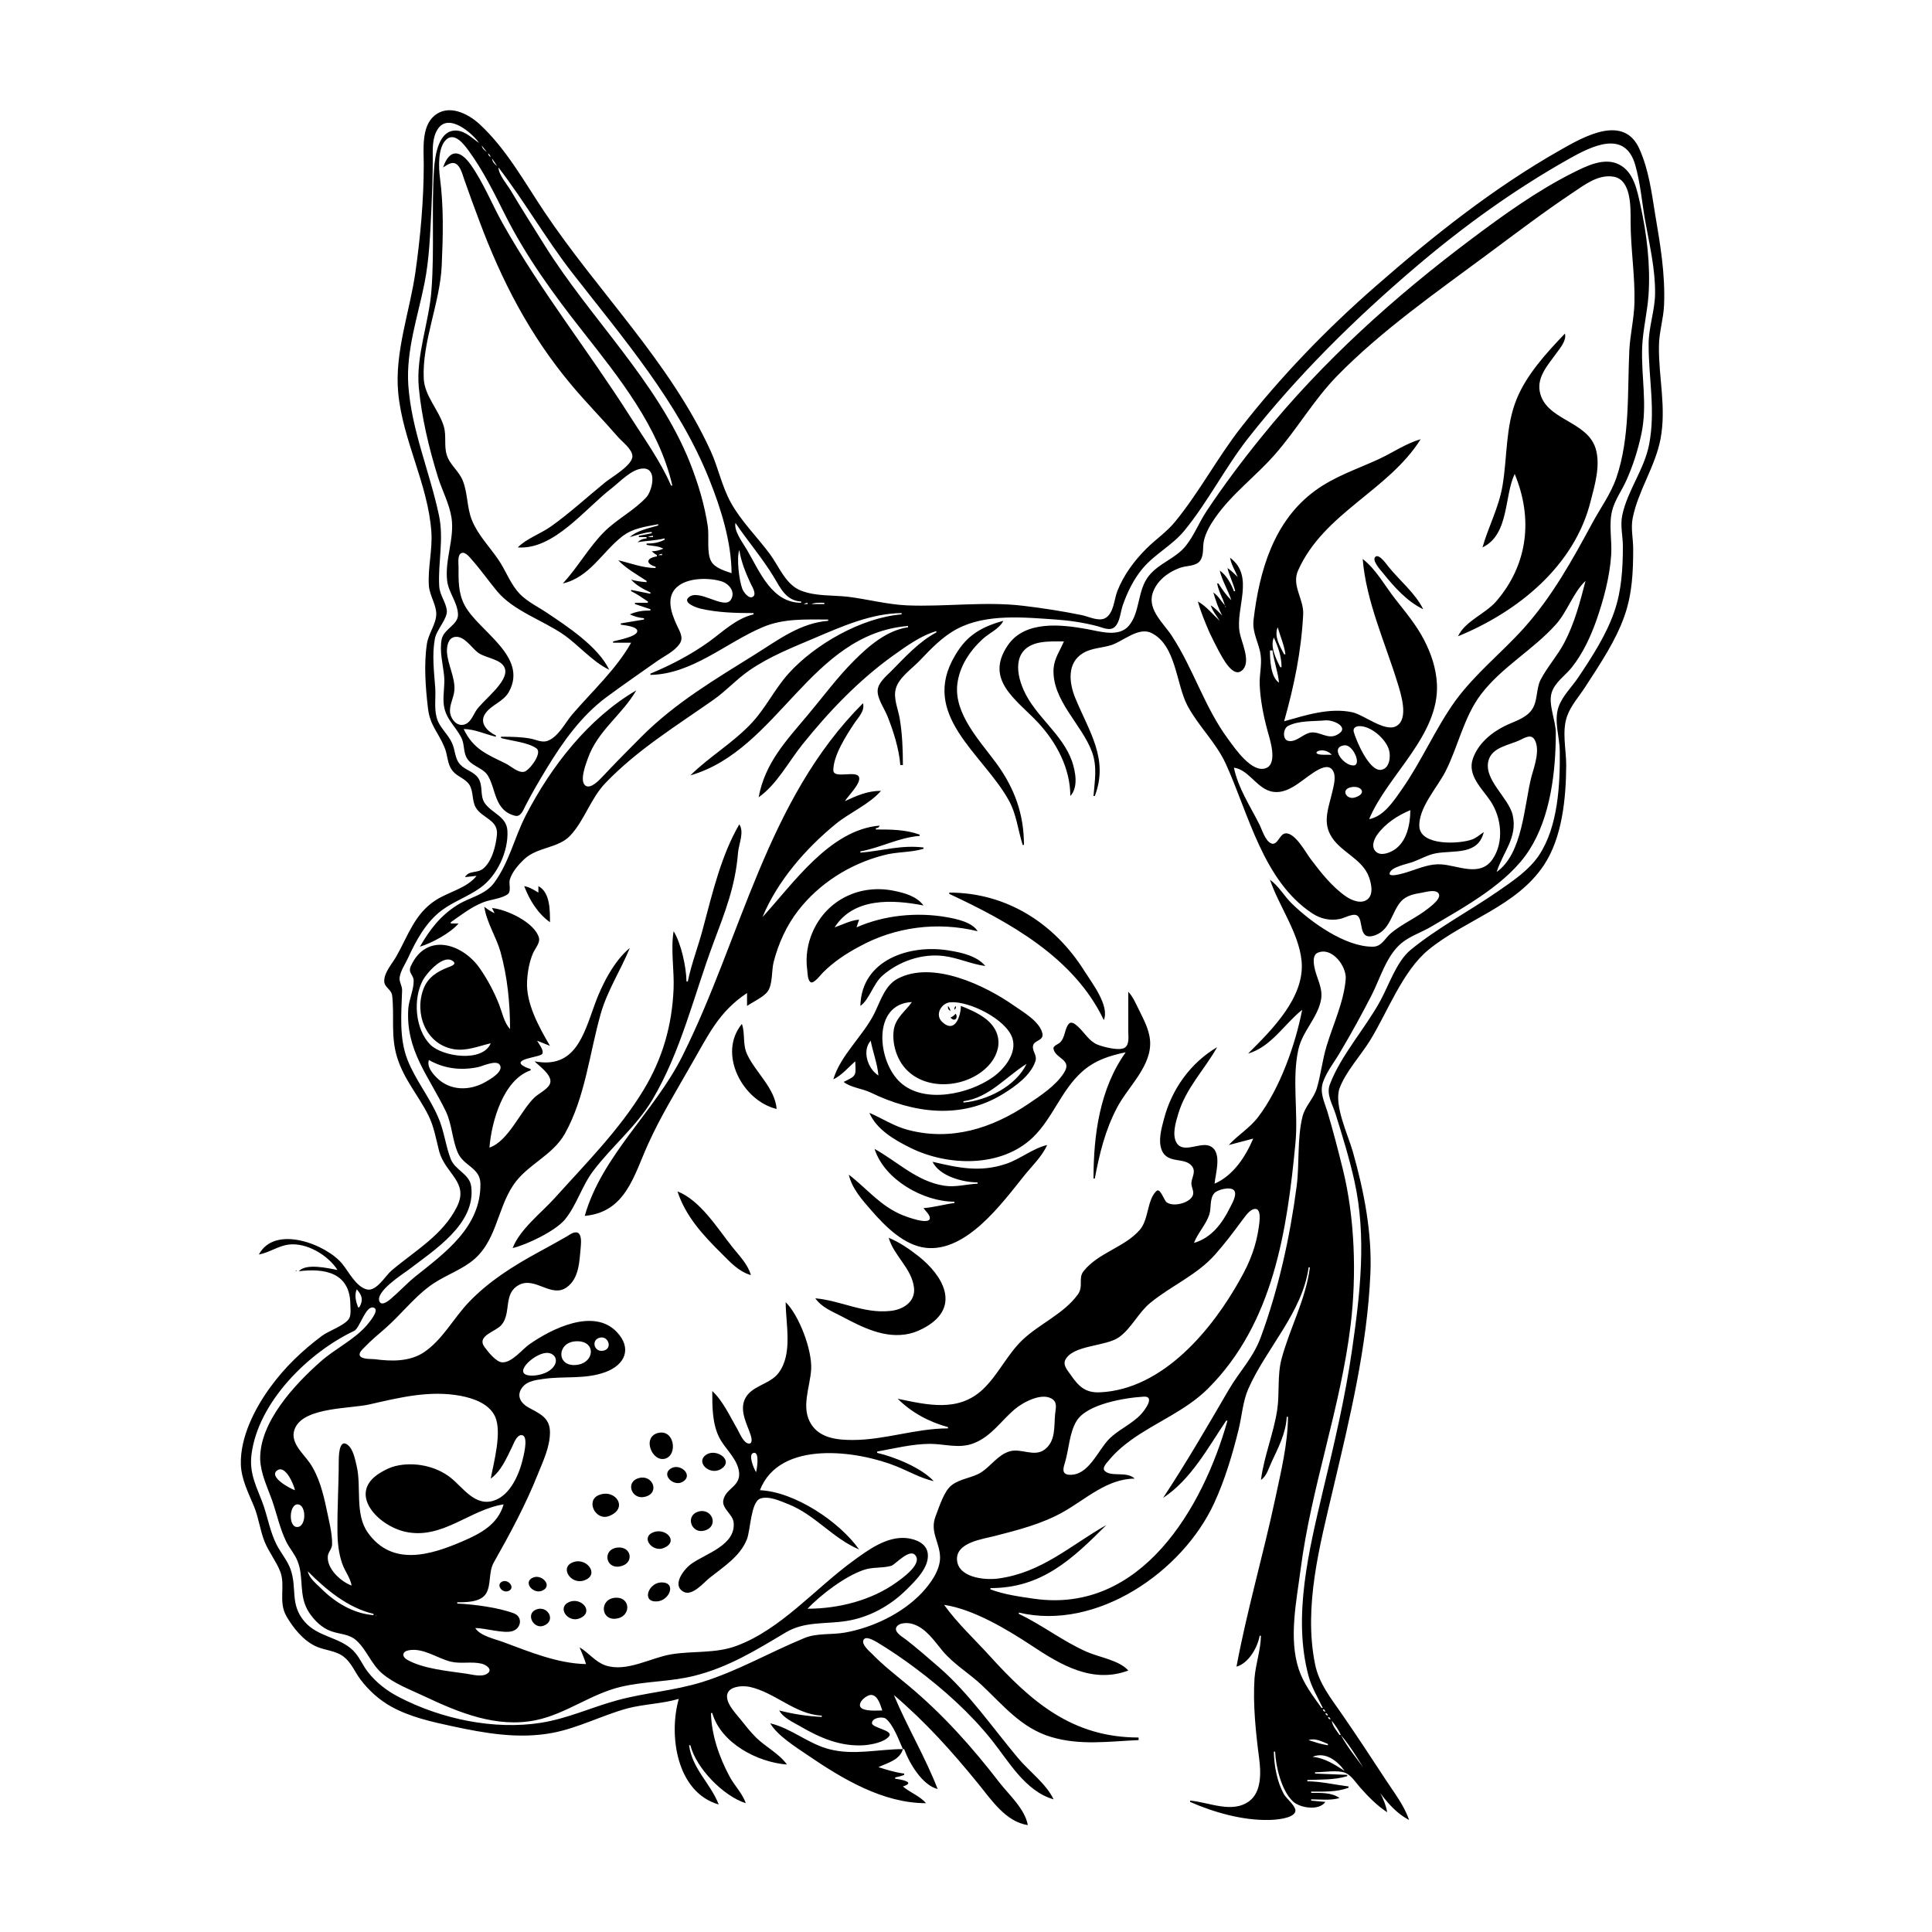 <?xml version="1.0" encoding="UTF-8"?>
<svg xmlns="http://www.w3.org/2000/svg" xmlns:xlink="http://www.w3.org/1999/xlink" width="1500pt" height="1500pt" viewBox="0 0 1500 1500" version="1.1">
<g id="surface1">
<path style=" stroke:none;fill-rule:nonzero;fill:rgb(0%,0%,0%);fill-opacity:1;" d="M 361 681 L 370 680 C 362.566 689.625 347.984 692.512 338 699.078 C 321.895 709.668 317 726.062 308 742 C 304.914 747.777 298 755 298.332 762 C 298.48 766.543 303.961 768.281 304.484 773.004 C 306.312 789.41 303.23 804.602 308.348 821 C 313.754 838.328 324.734 850.223 332.621 866 C 336.98 874.711 338.602 884.684 341 894 C 345.992 911.676 364.316 917.824 354.73 937 C 343.789 959 322 971.172 304 986.438 C 299.277 990.445 292.266 1002.785 285 1001.141 C 276.418 999.195 270.695 987.195 265.535 981.004 C 253 966.008 213.371 950.664 201 974 C 208.988 972.574 215.816 967.387 224 966.305 C 237.957 964.457 254.852 974.605 262 986 C 254.66 984.637 237.594 980.566 232 987 C 251.879 984.488 271.395 988 271.984 1012 C 272 1015.309 272.684 1019.77 271.398 1023 C 269 1028.68 255 1033.289 250 1037.129 C 234.758 1048.492 221 1061.637 209.887 1077 C 197.766 1093.535 186.367 1116 187 1137 C 187.422 1148.828 193 1159.277 197.395 1170 C 200.922 1178.754 201.922 1188.262 205.453 1197 C 208.707 1205.059 214.359 1212 217.52 1220 C 221.922 1231.18 215.754 1243.488 222.477 1255 C 227.68 1264 235.484 1273.648 245 1278.086 C 252 1281.422 260.574 1281.348 266.996 1286.395 C 272.93 1291.059 275.453 1298.129 279.898 1304 C 286.363 1312.535 294.617 1320 304 1325.137 C 318.375 1333.055 335 1336.773 351 1340.211 C 376.777 1345.773 402.777 1350.336 429 1345.391 C 449 1341.59 467.328 1331.828 487 1326.426 C 500 1323 514 1322.828 527 1319 C 519 1347.156 525.227 1391.559 558 1401 C 551.668 1384.543 537.508 1373.598 535 1355 L 536 1355 C 540.488 1372.809 561.57 1394.48 579 1400 C 576.453 1392.316 570 1386.125 566.309 1379 C 558.406 1364.34 552.348 1346.77 552 1330 L 553 1330 C 559.758 1353.418 588 1368.176 611 1370 C 604.785 1361.359 594.531 1356.414 587 1349 C 582.613 1344.652 578.828 1339.824 575 1335 C 571.293 1330.32 565.168 1324.238 564.5 1318.004 C 563.559 1309.223 576 1308.414 582 1309.668 C 601.758 1314 617.391 1331.102 638 1332 L 638 1333 C 626.953 1332.527 615.711 1330.77 605 1328 C 608 1333.656 615.551 1337 621 1340.141 C 636.605 1349.293 652.57 1356.203 671 1355 C 676.578 1354.52 686.512 1352.75 690.246 1348.078 C 694 1343.277 677 1341.637 677 1337.816 C 677 1333.605 685.266 1332.438 687.785 1334.41 C 693.566 1339 698 1351.316 701 1358 C 682 1358.051 662.789 1363 644 1358.105 C 627.59 1354 614.508 1341.82 598 1338 C 603.617 1347.562 617.871 1356.438 627 1362.656 C 653.91 1381 685.355 1400 719 1400 C 714.246 1394.453 706.602 1391.766 701 1387 C 711.348 1383.672 699.852 1381.617 695 1381 L 695 1380 C 697.438 1379.492 699.676 1379 702 1378 L 702 1377 C 695 1376.117 688.559 1374.098 682 1372 C 689.184 1368.641 698.594 1366.504 701 1358 L 702 1358 C 706 1369 716 1386 728 1389 C 718.348 1364.125 704.285 1340.699 694 1316 C 718.781 1337.141 739 1359.699 759.609 1385 C 769.73 1397.445 780.93 1414.477 798 1417 C 795.742 1404.496 783.621 1393.699 776 1384 C 754.801 1356.43 731.844 1330.777 705 1308.434 C 695.438 1300.477 685.723 1293 677 1284 C 674.996 1282 668.938 1277 670.332 1273.473 C 671.949 1269.473 678.953 1274 681 1275.066 C 691.363 1281.289 701.332 1288.121 711 1295.371 C 732.637 1311.602 753 1329.797 769.996 1351 C 783.316 1367.707 796 1390.688 818 1397 C 812.348 1385 799 1375.227 790.438 1365 C 770.566 1341.324 752.453 1314.789 729 1294.426 C 720.449 1287 711.953 1279.602 703 1272.648 C 700.738 1271 694 1267.09 695.922 1263.418 C 697.945 1259.453 705.535 1259.703 709 1261 C 719 1264.176 725.605 1274.328 732 1282 C 740.723 1292.227 752.266 1299.027 762 1308.09 C 778.914 1324 792.965 1341.668 816 1348.562 C 838.762 1355.371 860.867 1352 884 1351 L 884 1349 C 832.602 1349 800.777 1321.414 767.828 1285 C 756 1272.066 743.215 1260.207 733 1246 C 755.762 1249.359 782 1265.125 801 1277.668 C 823.719 1292.738 848.254 1307.344 876 1297 C 869.195 1289.082 853.504 1286.723 844 1282.574 C 825.414 1274.465 809.238 1261.625 791 1253 L 791 1252 C 851.605 1266.438 918.258 1220.184 942.691 1167 C 951 1149 956.844 1129.375 961.625 1110 C 964.219 1099.496 964.867 1088 969.312 1078 C 983 1047.047 1011.324 1018.695 1016 984 L 1017 984 C 1013.789 1009 1001.414 1031.02 995 1055 C 991.527 1068.059 993.621 1081.781 991.562 1095 C 988.707 1113.301 981.371 1130.625 979 1149 C 983.582 1146 985 1139.812 987.309 1135 C 992.434 1124 998.461 1112.516 999 1100 L 1000 1100 C 999.824 1121.07 994.574 1142.48 990.211 1163 C 980.902 1206.773 968.18 1250.109 960 1294 C 969.395 1291.363 976.363 1279.176 978 1270 L 979 1270 C 978.77 1281.164 974.855 1292 974 1303 C 972.699 1323.191 974.949 1345 977.574 1365 C 978.992 1375.781 979.641 1391.113 969.961 1398.363 C 956.664 1408.316 938.531 1399.156 924 1398 L 924 1399 C 942.258 1407.086 964.957 1413.477 985 1413 C 989.594 1413 1003.902 1412.059 1005.652 1406.605 C 1006.895 1402.754 998.613 1396.309 996.801 1393 C 991.48 1383.305 989.227 1371 989 1360 L 990 1360 C 990.516 1371.828 995 1390.496 1004 1398.773 C 1009.586 1403.82 1024.227 1406 1029 1399 L 1018 1398 L 1018 1397 C 1025 1397 1033 1398.031 1040 1396 C 1034 1391.539 1025 1392 1018 1392 L 1018 1391 C 1027.695 1391 1037.777 1391.453 1047 1388 L 1047 1387 C 1036.461 1385.668 1025.617 1383.09 1015 1383 L 1015 1382 C 1024.984 1381.57 1036.402 1382 1046 1379 L 1046 1378 L 1021 1377 L 1021 1376 C 1027.609 1376 1038.488 1374 1044.574 1376.453 C 1049.305 1378.461 1052.832 1384.312 1056.172 1388 C 1062.422 1395 1069.211 1402 1077 1407 C 1073.176 1385.547 1051 1366.031 1041 1347 C 1057.867 1366.367 1070.727 1401 1094 1413 C 1089.977 1401.188 1082 1391.348 1075.344 1381 C 1064.387 1364.215 1053.355 1347.508 1041.973 1331 C 1033.426 1318.598 1024 1307.113 1021 1292 C 1011.914 1247.156 1024.789 1199.559 1035 1156 C 1048 1101.008 1061.48 1045.637 1063.961 989 C 1065.359 957.102 1058.965 924.566 1050.289 894 C 1046.684 881.289 1035.492 858 1040 845 C 1044.805 832.043 1056.301 819.742 1063.574 808 C 1077.219 786 1088.836 754.023 1109 737.465 C 1137.668 714 1176.902 704.027 1198.48 672 C 1213 650.375 1215.879 619.414 1216 594 C 1216 581.789 1212.52 567.746 1216.699 556 C 1219.715 547.535 1226.238 540.496 1231 533 C 1242.266 515.52 1254.414 497.754 1261.305 478 C 1267.258 461 1268 444 1268 426 C 1268 418.02 1266 410 1267.664 402 C 1272 380.727 1285 362.473 1289.195 341 C 1293.867 316.211 1287.723 293.539 1288 269 C 1288 258.223 1291.492 247.734 1291.961 237 C 1293 212.824 1289 189.734 1285 166 C 1282.297 149.164 1280 131.785 1273 116 C 1260.855 88 1229.395 106.254 1211 116.719 C 1159.406 146.066 1112.555 183.273 1068 222.285 C 1030 255.473 994.453 292.254 963.426 332 C 945.199 355.344 931 382.332 912.383 405 C 905.898 413 897.207 418.793 890 426 C 880.582 435.418 872.352 446.492 867.465 459 C 864.977 465.367 864.762 476.379 857.945 480 C 852.91 482.621 845 478.648 840 477.602 C 824.707 474.473 809.48 472.113 794 470.285 C 764.488 466.805 733.691 471.262 704 470 C 688.562 469.285 673.312 465.141 658 463.285 C 646 462 633.328 463 622 458.605 C 609.941 454 604.824 439.684 597.621 430 C 587.656 416.602 575.41 404.742 567.312 390 C 560.359 377.34 557.672 363.059 551.691 350 C 520 280.789 464.191 226.676 422.332 164 C 406.734 140.648 392.887 115.293 372 96.094 C 363 88 348.215 80.672 337.301 89.789 C 326.973 98.422 329 116.016 329 128 C 328.988 155.406 326.402 184 322.574 211 C 318.242 241.742 306.188 273.66 309.172 305 C 312.707 342.16 332.367 376 334.91 413 C 335.875 427.086 332 441 333 455 C 333.613 462.488 338.906 469.781 338.711 477 C 338.5 484.758 332.562 492.09 331.43 500 C 329 516 330.406 534.16 332.285 550 C 333.863 563.277 340.266 568.539 345 580 C 347.766 586.152 347 593.387 351.637 598.789 C 355.168 603.039 361 604.34 364.262 609.043 C 367.793 614.336 366.191 621.414 369.418 627 C 374.309 635.242 386.82 636.453 385.824 648 C 385 656.652 382 669 374.906 674.566 C 370.344 678.18 364 675.594 361 681 M 372 111 C 366.75 107.531 361.605 102.039 355 101.422 C 340.484 100.066 337.793 120.746 337 131 C 334.949 162.254 337.383 193.727 335 225 C 333.262 250 322.789 276.02 325.172 301 C 327.387 324.285 333 347.68 339.887 370 C 343.188 380.75 348.797 390.789 350.562 402 C 353 418.32 345.195 434.613 347.184 451 C 348.281 460.059 355.293 467.812 355.59 477 C 355.852 485.07 344.922 488.047 343 496 C 340.984 505.469 343.926 515.508 344.828 525 C 345.469 531.715 344 538.363 344.375 545 C 345 557.66 353 562.586 358.312 573 C 361 578.543 359.355 584.812 363.418 590 C 367.543 595.184 375.273 596.52 378.723 602.105 C 385.246 612.664 383.625 629.363 399.984 633.379 C 404.246 634.426 406.234 629 407.754 626 C 412.824 616.133 418.445 606.48 424.203 597 C 436.844 576.176 451.223 555.789 471 541.156 C 483.812 531.676 496.988 522.633 510 513.426 C 515.773 509.34 523.344 506 527.551 500 C 531.188 495 527.52 490 525.309 485 C 520.793 475.113 516.496 462.359 527 454.637 C 535.336 448.531 550.414 448.441 560 451.305 C 565.895 453.066 571.391 459.434 567.426 465.68 C 562.27 473.812 542.184 456.254 534.465 464 C 530 468.23 541.352 472 544 472.57 C 557.215 475.648 571.484 476 585 476 L 585 477 C 571.398 480.23 561 490.652 550 498.57 C 536 508.523 520.727 516.461 505 523 L 505 524 C 537.637 523.324 563.344 499.145 592 487 C 608.246 480 625.742 481 643 481 L 643 482 C 621.414 483.707 604.699 496.496 587 507.574 C 555.254 527.449 524.676 545.324 498 572 C 487.465 582.535 477 593.176 466.828 604 C 464.527 606.379 458.445 612.602 454.602 610 C 449.641 606.477 454.875 593.203 456.344 589 C 463.938 567.273 482.938 555.145 494 536 C 456.789 557.738 427.895 595 408.258 633 C 399.277 650.395 395.621 668.785 383.961 685 C 376.758 695.016 364.867 696.457 355 702.695 C 341.723 711.09 333.781 721.68 326 735 C 335 732.387 349.996 724.242 356 717 L 350 717 L 350 716 C 358.293 710.23 365.492 704.457 375 700.605 C 380.461 698.391 390 697.695 394.496 694 C 397 691.633 394.902 686.113 395.805 683 C 397.547 677 402.543 671.305 407 667.094 C 417.211 657.492 433.301 658.742 442.672 648.816 C 453.762 637.066 458.414 620.16 470 608 C 494.707 582.199 525 563.664 554 543.277 C 563.922 536.301 572 527.203 582 520.348 C 597.789 509.504 615.496 502.605 633 495.148 C 654 486.184 676.703 476.191 700 476 L 700 477 C 668.855 479.543 632.641 500.254 612.172 523 C 601.578 534.77 594.668 549.391 583.91 561 C 569.383 576.68 551 587.215 536 602 C 604.324 582.316 628.852 492.219 705 486 L 705 487 C 688.34 489.461 674.453 501.547 663 513 C 649.941 526.059 639 541 627.246 555 C 610.246 575.297 594 592.215 589 619 C 603.215 609 612.246 591.391 623 578 C 643.449 552.539 666.426 528.43 693 509.293 C 703.297 502 714.664 493.555 727 490 L 727 491 C 713.254 498.348 702.867 510.082 692 521 C 688 525 681.723 530.102 681.414 536 C 681 542.359 686.684 550.191 689 556 C 693.695 567.789 697.988 581.301 699 594 L 701 594 C 701 582 700.562 570 698.566 558 C 697.332 550.672 693.555 542.496 695.418 535 C 697.609 526.195 707.977 519.262 713.961 513 C 722.801 503.758 731.531 494.438 743 488.324 C 765.656 476.238 795.352 479.34 820 481.023 C 830.602 481.75 841.719 483.445 852 486.152 C 856.172 487.254 861.883 490.23 865.582 486.668 C 869.609 482.781 869.926 475.078 871.695 470 C 875.309 459.641 880.297 449.379 887.438 441.004 C 896.84 430 910.301 423.262 919.535 412 C 937.84 389.68 951.191 363 969.211 340 C 1007.602 291.238 1051.82 247.617 1099 207.422 C 1136.184 175.738 1175.438 147.422 1218 123.426 C 1235.824 113.379 1261.652 100.371 1269.574 128 C 1273.699 142.402 1274.777 157.316 1277.426 172 C 1280.781 190.609 1285.223 209 1284.996 228 C 1284.84 241.16 1280 254 1280 267 C 1279.871 293.469 1285.504 318.348 1280.387 345 C 1276.641 364.523 1263.613 380.68 1259.52 400 C 1257.836 408 1259.961 416.039 1260 424 C 1260 441.18 1259 458.617 1253.305 475 C 1246.945 493.227 1236 510.062 1225.328 526 C 1220.312 533.48 1213 540.355 1210 549 C 1206.352 560 1210.863 572 1210.996 583 C 1211.305 609 1209.734 641.664 1194.895 664 C 1187 675.742 1174.395 684.133 1163 692.023 C 1141 707.246 1115.531 720.719 1095 737.668 C 1084.316 746.539 1078.262 765 1071.691 777 C 1060 798.457 1041 819.355 1032.469 842 C 1029.535 849.766 1034.688 857.648 1036.973 865 C 1042.309 882.145 1047.699 899.457 1051.574 917 C 1061.176 960.461 1056 1004.477 1049.73 1048 C 1044.363 1085.234 1035.785 1121.438 1027 1158 C 1016.367 1203.34 1003.551 1254.824 1015.887 1301 C 1018.289 1310.008 1023 1317.656 1027 1326 L 1026 1326 C 1019.293 1316.633 1012 1307.066 1008.359 1296 C 1000.445 1272 1006.543 1243.379 1009.719 1219 C 1018 1154.387 1041 1092.746 1048.715 1028 C 1053.27 989.535 1051.922 945.664 1042.625 908 C 1038.91 893 1035 877.832 1030.566 863 C 1028.211 855.32 1024.355 848.125 1027.246 840 C 1030.32 831.359 1036.531 824 1041 816 C 1049.391 802 1057.262 787.488 1064.742 773 C 1071.562 759.785 1076.309 742.094 1088 732.328 C 1094.738 726.707 1103.508 724 1111 719.547 C 1136.992 704.172 1170.684 686 1187.301 660 C 1203.789 634.355 1207.922 599 1207.922 569 C 1207.922 559.602 1201.969 546.828 1204.652 538 C 1207 529.805 1215.398 524.453 1220.48 518 C 1228.855 507.375 1234.789 494.68 1239.309 482 C 1245 465.723 1249.727 448.301 1250.91 431 C 1251.664 420 1249 407.781 1251.527 397 C 1253.449 388.641 1259.188 380.797 1262.695 373 C 1267.898 361.426 1271.695 349.398 1274.34 337 C 1279.273 314 1274 292.031 1275 269 C 1275.625 255.617 1278.996 242.375 1279.91 229 C 1281.496 205.824 1278.57 181.621 1273.574 159 C 1271 147.582 1268.508 133.5 1257 127.688 C 1245.402 121.828 1231.445 129.023 1221 134.246 C 1193.613 148 1167.453 166.785 1143 185.129 C 1082.758 230.309 1027 280.426 979.609 339 C 964.508 357.613 949.926 377.023 936.668 397 C 930.906 405.68 927 416 920.48 424 C 912.676 433.664 899.883 437.18 892 447.016 C 882.828 458.504 885.398 475.234 876.441 485.816 C 868.656 495.016 854 490.23 844 488.426 C 823.914 484.801 795.734 481.555 782.469 501.004 C 764 528.043 789.469 543.348 805.91 561 C 820.277 576.426 830.996 596.633 831 618 C 837.387 611.211 835 599 832.301 591 C 824.738 569.656 804 556.391 794.863 536 C 787.723 520.156 787.496 502.18 808 498.754 C 813.965 497.758 819.973 498 826 498 C 823 505.211 818.621 511 818 519 C 816.48 543.648 840 562.289 847.91 584 C 852 595.496 849.926 606.262 849 618 L 850 618 C 861 589.293 845.574 568.023 834.859 542 C 829.984 530.152 828.23 514.52 841 507 C 847.68 503.012 855.773 503.117 863 500.781 C 872 497.832 884 486.496 894 491.457 C 913.277 501.066 913 531.047 922 548 C 930.625 564.035 944 576.301 951.691 593 C 969.516 632 980.707 684.156 1019 709.238 C 1025.246 713.328 1032.645 715 1040 713.535 C 1043.484 713 1050 709 1053.398 710.648 C 1059.422 713.629 1053.418 731.359 1068 726 C 1079.609 721.461 1080.422 708.414 1087.527 700.105 C 1091.719 695.211 1097.961 694.098 1104 693.082 C 1107.191 692.543 1113.562 690.574 1116.352 693.027 C 1120.441 696.617 1111.281 703.359 1109 705.191 C 1099.93 712.473 1088.938 717.031 1080 724.469 C 1075.328 728.371 1072.746 735 1065.996 735 C 1044.594 735.34 1017.609 715.809 1003.172 701.715 C 997 695.785 992.934 688 986 683 C 992.988 703.656 1008.355 724.113 1010.531 746 C 1013.355 774.402 987 800 969 818 C 987 812.762 997 795.199 1011 784 C 1005.777 811 993.727 845.047 977 867 C 970.48 875.738 961.203 881.117 954 889 L 973 884 C 967 898.082 957.441 912.766 943 919 C 943.629 911.043 949.477 893.73 938.957 889.602 C 931.43 886.652 918.352 896 913.316 887 C 909.91 880.781 912.891 871.16 914.723 865 C 920.734 844.738 934.82 831 945 813 C 924.332 825.191 909.664 845.676 903.629 869 C 901.746 876.277 899 885.637 902 893 C 906.648 904.387 920.852 897.641 925.973 906.227 C 928.574 910.586 924.695 915 925 919.426 C 925.371 922.598 927.461 925.637 925.781 928.785 C 922.863 934.262 910.461 937.336 905.559 933.258 C 903.809 931.805 900.746 922.082 897.941 924.637 C 890.453 931.449 892 947 884.816 955 C 872.688 968.711 852.684 972.535 841.242 987 C 836.91 992.484 841.445 998.648 836.84 1005 C 825.938 1020.039 807.359 1027.59 794 1040.172 C 781.961 1051.578 775 1067.488 762.961 1078.824 C 743.832 1096.684 719.855 1090.719 697 1086 C 707.762 1096.73 721.312 1104 736 1108 L 736 1109 C 710.957 1109 687 1118 662 1118 C 650.391 1118 636.934 1116.73 629.969 1106 C 621.461 1093 629 1077.078 629.789 1063 C 630.559 1048.121 620.508 1021.398 610 1011 C 610 1028.184 615.738 1051 604.441 1066 C 597.488 1075.234 582.566 1075.758 578 1087 C 574.395 1096 580 1105.727 582.754 1114 C 583.266 1115.555 584.742 1120.793 581.582 1120.793 C 577.52 1120.793 574.367 1113 572.719 1110 C 567 1100.195 561.359 1087.66 553 1080 C 553 1091.816 552.938 1105.188 558.379 1116 C 562.75 1124.688 571.242 1131.223 573.473 1141 C 576.473 1154.172 563.191 1155 561.543 1165 C 560.508 1171.367 568.898 1175.621 569.578 1182 C 571.465 1199.617 548 1206.16 537 1214 C 531.477 1217.754 520.836 1230.824 531 1236 C 537.688 1239.281 546.488 1228.602 551 1225.004 C 561.754 1216.43 574.691 1208.387 579.934 1195 C 582.648 1188.066 582.965 1166.566 590 1163.602 C 596.625 1161 605.984 1165.48 612 1167.812 C 632.707 1176 646.746 1194.523 667 1203 C 651.832 1181.469 616.973 1158.16 590 1157 C 605.258 1117.547 665.93 1126.273 696 1138.453 C 705.699 1142.383 714.715 1147.621 725 1150 C 715.379 1139.586 694.68 1131.164 681 1128 L 681 1127 C 694.207 1124.547 708.555 1121.059 722 1121 C 733.574 1121 744.734 1125 756 1120.531 C 769.633 1115.297 777.297 1103 788 1094 C 794.215 1088.727 809.793 1080.234 817.684 1086.742 C 821 1089.562 819.523 1094.277 819.172 1098 C 818.262 1107.531 819.801 1119 810.957 1125.484 C 802.902 1131.469 792.855 1124.234 784 1126.789 C 775 1129.383 769.523 1138 762 1143 C 754.996 1147.492 745.824 1147.82 739 1153 C 732.941 1157.465 729.223 1170 726.465 1177 C 721.652 1189.312 729.574 1197.07 729.871 1209 C 730 1219.242 722.234 1229.793 715.57 1236.828 C 700.512 1252.738 677.473 1263.707 656 1267.535 C 645.414 1269.426 634 1267.664 624 1272 C 597.297 1283.027 572.863 1297.316 545 1306 C 523.359 1312.699 500.793 1314.184 479 1320.152 C 459.18 1325.578 440.43 1334.344 420 1337.562 C 383.422 1343.32 342.648 1334.633 310 1317.742 C 300.684 1313 291.984 1306.34 285.527 1298 C 281.352 1292.605 278.906 1286 273.906 1281.184 C 263 1270.797 246.742 1271 236.441 1259 C 224.734 1245.383 230.961 1233 225.441 1218 C 222.934 1211.215 217.84 1205.465 214.609 1199 C 209.914 1189.609 208 1179 204.656 1169 C 199.695 1155 193.246 1144.707 195.289 1129 C 200.586 1088.246 239.648 1050 274.957 1033.301 C 279.496 1031.172 283.969 1012.664 290.383 1015.348 C 295 1017.316 286 1027.375 284.711 1029 C 274.707 1040.465 260.332 1047.008 249 1057.051 C 229 1074.684 201.406 1104.07 202 1133 C 202.41 1144.195 207.629 1154.66 211.309 1165 C 215 1175.648 217.285 1186.789 222.258 1197 C 224.777 1202.168 229 1206.711 231 1212 C 236.285 1225.094 231.441 1239 240 1252 C 244 1258.062 250 1264 257 1266.449 C 263.617 1268.828 271 1268.562 276.562 1273.531 C 284.84 1281.02 288.297 1292.312 297 1299.535 C 306.508 1307.422 317.98 1311.578 329 1316.781 C 356.168 1329.605 385.363 1341.812 416 1335.551 C 439.312 1330.781 458.812 1315.133 482 1309.652 C 500.727 1305.23 520.328 1305.773 539 1301.105 C 565.609 1294.453 586.82 1281.262 610 1267.453 C 624.812 1258.629 640.742 1261.102 657 1258.562 C 674.906 1255.766 691.254 1246.703 704 1234 C 710.762 1227.262 721.75 1216.738 720.293 1206 C 719.227 1198.137 710.934 1195 704 1194.176 C 688.41 1192.574 673.824 1203.523 662 1212.152 C 632.891 1233.387 606.23 1265.035 572 1277.77 C 555.453 1284 538 1281.57 521 1284.434 C 505 1287.121 486.414 1298.52 470 1293 C 462 1290.164 457 1283.102 450 1279 C 451.68 1283.332 453.723 1287.531 455 1292 C 433 1291.547 411.25 1282.523 391 1275 C 384.43 1272.492 372.758 1270.211 369 1264 C 376.816 1264.004 391.223 1268.562 397.996 1266.355 C 404.754 1264.156 406 1255.305 398.984 1252.602 C 387 1248.078 367.793 1245.551 355 1245 L 355 1244 C 361.691 1244 372.703 1244 376.992 1237.785 C 381.656 1231.172 379 1220.699 383.426 1213 C 395.883 1191 407.973 1168.566 417.398 1145 C 421.586 1134.539 427 1123.5 426.992 1112 C 426.973 1100.422 418.742 1097.492 410 1092.586 C 404.984 1089.77 401.309 1084.727 404.316 1079.016 C 407.824 1072.363 415.352 1071.531 422 1070.578 C 438 1068.273 454.316 1071.074 470 1065.305 C 485.52 1059.594 490.836 1046.699 478.816 1034.094 C 460.82 1015.223 428 1031.793 411 1043.723 C 405.359 1047.672 397.5 1058 390 1057.719 C 385.215 1057.59 378.984 1049.59 376.32 1046 C 369.523 1037 384.918 1034 389.352 1028.672 C 397.309 1019.273 390.348 1004.281 403 997.574 C 415.637 991 428 1008 439.984 999.484 C 449.566 992.602 449.82 979.617 450.828 969 C 451 966 452 959 448.684 957.16 C 445.867 955.758 442.293 958.664 440 960 C 432.742 964.188 425.363 968.227 418 972.23 C 398.293 983 379.629 994.688 364 1011 C 352 1023.52 343.727 1040.109 329 1050 C 317.844 1057.309 303.781 1057 291 1055.285 C 288.391 1055 280.527 1055.52 279.348 1052.41 C 278.461 1050.086 281.66 1047.422 283 1046 C 287.977 1040.816 293.582 1036.121 299 1031.426 C 310.805 1021.191 320.539 1008.34 333 999 C 342.93 991.379 354.953 987.492 365 980.215 C 385.633 965.266 385.363 939.672 398.598 920 C 409.391 904 429 897.352 438.688 880 C 454.449 851.488 457.613 818 466.426 787 C 471.551 769.043 481.945 753.195 489 736 C 476.621 746.078 466.98 765.156 461.691 780 C 453 804.09 446.234 830.059 415 824 C 418.711 827.711 427.906 834.043 427.34 840 C 426.852 845.047 418.352 848.816 415 852.039 C 403.977 862.656 394.777 886 380 891 C 381.688 870.355 390.918 838.18 412 831 L 412 830 C 410.664 829.543 409.246 829.156 407.977 828.523 C 395 822.184 419.316 821 420.977 818.258 C 422.641 815.598 418.227 810.305 417 808 L 427 812 C 418.609 797.621 408.32 779.254 409.211 762 C 409.59 754.637 410.918 746.777 413.875 740 C 415.383 736.543 419.523 732 418.426 728 C 415 716.094 393.188 706 382 705 L 384 709 C 381 707.688 378.617 706 376 704 C 377.812 716.266 385.176 727.148 388.574 739 C 394 758.43 396 779 396 799 C 391.305 793.758 390 786.406 387.551 780 C 383.625 770.105 378.711 760.762 372.652 752 C 359.32 732.723 331.176 723.379 319 750 C 316.508 755.48 321 756.574 321.168 761.258 C 321.371 768.102 317.574 776 317 783 C 314.852 815.672 333 835.5 346.215 863 C 351 873.191 351 884.727 355.469 895 C 359.91 905.242 372.844 906.637 372.996 919 C 373.414 952.746 345.602 972.57 322 991.449 C 315.266 997 309.578 1003.273 303 1008.785 C 301.309 1010.203 296.281 1014.09 294.648 1010.523 C 291.184 1003 312 989.641 317 986 C 336.477 971 369.82 950.305 365.812 921 C 364.504 911.461 353.48 908.594 350 900 C 345.809 889.266 344.82 877.621 340 867 C 333.398 851.707 322.613 838.578 316.449 823 C 309.715 806 311.629 787 312.191 769 C 312.305 765.441 309.824 762.262 310.254 759 C 310.906 753.82 314.566 748.59 316.691 744 C 323 730.281 330.617 716 343 706.762 C 352.355 699.801 363.59 696.035 373 689.215 C 385.918 680 394.855 661.02 393.957 645 C 393.312 633.52 381.461 631.488 376 623 C 372.52 617.18 375.207 609.816 371.273 604.043 C 367.852 599.027 361.426 598 357.395 593.672 C 353 589.125 353.539 582.426 351 577 C 347.855 569.809 341 564.809 339 557 C 337 549.473 338.434 541.652 337.91 534 C 337 521.273 335.324 508.695 337.617 496 C 338.922 488.754 347.695 480.344 346.91 473.715 C 346 467.086 341.375 462 341 455 C 340 436.254 344.773 418.824 340.789 400 C 333.578 366 319.496 334.164 317 299 C 315.238 272 324.32 246.16 329.551 220 C 333.34 201.055 334 181.242 334.961 162 C 335.516 149.309 336 136.73 336 124 C 336 116.055 335.328 107.016 339.996 100.055 C 348.398 87.523 366.414 103.137 372 111 M 522 377 L 521 377 C 512.852 358.094 500 340.344 489 323 C 457 272.672 419.875 226 390.574 174 C 382 158.812 375.656 142.309 365.562 128 C 357.238 116.207 349 115.41 344 130 C 346.773 128.355 350.41 125.32 353.785 127.07 C 357.551 129.023 358.996 135.32 360.309 139 C 364 149.695 367.984 160.359 371.949 171 C 389.562 218.238 411.207 260.168 443.754 299 C 455.246 312.715 467.844 325.488 479.574 339 C 482.969 343 490.676 348.441 491 354 C 491.465 361 474.828 370.465 470 374.391 C 456 385.773 442.699 398.066 428 408.574 C 419.961 414.316 408.867 418.059 402 425 C 430 427.137 454.352 394.781 475 379 C 481.352 374 490.473 364.176 498.996 363.758 C 510.676 363.184 506.375 381.078 501.891 386 C 492.434 396.336 479 403 469 413 C 456.996 425.152 448.594 440.414 437 453 C 457.707 448.207 467.355 428.82 483 416.52 C 491.477 410 500.789 409 511 407 L 511 408 C 504 410 494.258 412.008 489 417 C 494.617 415.406 500 413.477 506 413 L 506 414 L 496 416 L 496 417 L 502 417 L 502 418 C 498.93 418.332 497.242 419 495 421 C 502 419.695 509 419.805 516 418 L 516 419 C 511.359 421.434 507.188 422 502 422 L 502 423 C 506.387 424.047 511 423.648 515 426 C 511.957 427.285 509.297 428 506 428 C 507.336 429.281 508.398 430.031 510 431 L 510 432 C 502 433.188 500.727 437.531 509 440 L 509 441 C 498.863 441 489.762 437.238 480 435 C 486 441.352 494.633 446.121 502 451 L 502 452 C 497.961 451.68 493.871 451.176 490 450 C 493.781 454.414 499.762 457.523 505 460 L 505 461 L 490 458 L 490 459 C 494.672 461.184 498.703 464.191 503 467 L 503 468 L 493 468 L 493 469 L 505 473 L 505 474 C 499.191 474.004 494.352 474.633 489 477 C 492.617 478.602 496 479.656 500 480 L 500 481 L 482 484 L 482 485 C 484.531 485.492 494.793 486.223 494.793 490 C 494.793 494.281 479.363 497.047 476 498 L 476 499 L 490 499 C 478.602 519.445 459.254 537.195 444 555 C 438.703 561.395 433.332 572.277 425 575.242 C 420.773 576.746 416 574.23 412 573.465 C 404.371 572.055 396.723 572 389 572 L 389 573 C 396.672 575.16 410.359 576.375 416.637 581.164 C 421.246 584.68 411 598.258 406.984 599.184 C 402.238 600.238 396.926 595 393 593 C 378.527 585.773 367.566 582 360 566 C 368.992 566.188 376.445 570 385 572 L 385 571 C 378.73 568 371.703 561.594 376.742 554.094 C 381.547 547 390.84 545.004 395.199 537 C 410.207 509.449 371.664 490.254 360.797 470 C 355.668 460.445 355.996 450.52 356 440 C 356 437.34 355 430.508 358.434 429.348 C 361.527 428.285 365 433.086 366.715 435 C 373.504 442.684 379.367 451.125 385.922 459 C 398.535 474.168 420.684 481.238 437 492.344 C 449.203 500.652 459.758 513.699 473 520 C 464.367 502 440.363 486.262 424 475.355 C 415.902 470 406.957 466 400.898 458 C 395.453 451 392.223 442.406 387.25 435 C 380.348 424.711 371.188 415.621 366.453 404 C 362.383 394.008 363.277 383 359.238 373 C 356.234 365.621 349 360.648 346.801 353 C 344.656 346 346.719 338.238 344.559 331 C 340.77 318.273 329.703 307.625 329 294 C 327.637 265.148 341.668 235.246 342.961 206 C 343.969 183.211 344.566 160.719 341.574 138 C 340.512 130 339.859 114.543 346.395 108.434 C 352.977 102.281 360.285 112.176 363.844 117 C 375 132.281 383.297 149.086 391.754 166 C 408.258 199.008 429.434 228.07 452.211 257 C 480.488 293 511.547 331.406 522 377 M 374 113 L 378 118 C 375.91 116.445 374.598 115.512 374 113 M 379 119 C 380.188 120.188 380.527 120.586 381 122 C 379.453 120.738 379.191 120.805 379 119 M 382 123 L 386 129 C 383.82 127.191 382.355 125.832 382 123 M 387 130 C 407.305 156.414 423.879 185.59 444.426 212 C 483.574 262.328 526.652 312.129 550.602 372 C 559.664 394.656 567.797 420.359 568 445 C 562.848 443.246 555 441 552.18 435.816 C 548.535 429.441 550.621 416.414 549.574 409 C 547 391.613 542 375.266 535.602 359 C 510.426 296.113 458 247.016 422.574 190 C 413.871 176.027 405 162.16 396.602 148 C 393.629 143 387.191 135.809 387 130 M 1063 636 C 1077.285 601.684 1117.617 571 1115.625 531 C 1115 519 1111.254 507.684 1105.742 497 C 1099.723 485.332 1091.289 475.266 1083.211 465 C 1075.18 454.793 1068.414 442 1058 434 C 1060.602 466.684 1075.457 499 1084.977 530 C 1087.512 538.285 1094.219 558.324 1083.945 563.82 C 1075.172 568.516 1059 555 1050 553.016 C 1032.402 549.203 1013.84 555.258 997 560 C 1004.793 532.336 1010.316 505.668 1011.789 477 C 1012.402 465.102 1002.617 454.668 1007.797 443 C 1027.66 398.258 1077.891 381.027 1103 341 C 1091.473 344.32 1080.891 351.703 1070 356.691 C 1053.375 364.305 1035.91 370 1021 381 C 988.852 404.5 977.809 443.199 973.285 481 C 972 491.633 977.598 499 978.816 509 C 979.719 516.426 977.809 523.645 978 531 C 978.422 543 980.887 555.539 984 567 C 985.82 573.645 992.336 592.75 982.891 596.383 C 972 600.531 958.777 581 953.629 574 C 935.324 549.398 926.699 519.562 910 494 C 903.93 484.426 891 473.766 894.789 461 C 897.684 451 907.336 443.766 917 440.598 C 921.938 439 928.879 439.73 932 435 C 934.871 430.57 933.582 424.785 934.68 420 C 936 413.676 939.758 407.281 943.438 402 C 956.473 383.305 974.785 370 989.715 353 C 1006.848 333.543 1019.891 310.578 1038 292 C 1072.645 256.5 1116.227 226.176 1156 196.629 C 1177.43 180.711 1198.785 164.48 1221 149.668 C 1230.32 143.453 1241 135.047 1253 137.227 C 1266.75 139.738 1265.984 161.617 1266 172 C 1266 193.051 1269.504 214 1268.984 235 C 1268.684 247.387 1265.641 259.641 1265 272 C 1263.461 304.488 1265.633 339.762 1254.922 371 C 1250.637 383.488 1242.559 394.445 1236.309 406 C 1220.625 435 1205 463.344 1182.828 488 C 1165.617 507.031 1145.312 523.129 1130 544 C 1114.305 565.824 1103.773 591 1088.277 613 C 1082 622 1074.414 633.793 1063 636 M 1215 259 C 1200.828 273.809 1185.246 290.766 1177.453 310 C 1168.824 331.301 1170.312 354.711 1166.566 377 C 1163.711 394 1155.656 408.703 1151 425 C 1171.867 415.062 1167.734 385.176 1176 368 C 1190.289 402.32 1186.496 438.156 1161.562 467 C 1153 476.73 1137.531 482.172 1132 494 C 1178.418 475 1222.492 439.473 1235 389 C 1238.293 376.355 1242.828 361 1238.777 348 C 1232 326.5 1199.707 326.227 1195.469 304 C 1193.23 292.262 1202.301 282.793 1208.574 274 C 1211.461 270 1216.426 264.191 1215 259 M 571 406 C 580.598 420.223 591.914 433.301 600.797 448 C 606 456.801 610.496 466.465 622 467 L 622 468 C 599.328 468 590 444.113 580 427 C 576.848 421.582 569.676 412.414 571 406 M 509 412 L 508 413 L 509 412 M 507 416 L 507 417 L 503 417 C 504.508 416.316 505.316 416.176 507 416 M 574 427 C 575.301 435.809 579 445 582.781 453 C 583.789 455.156 587.375 460.676 584.957 463 C 581.719 466 577 459.355 576.266 457 C 573.871 450.598 571.73 433.332 574 427 M 514 430 L 514 431 L 511 431 C 512.246 430.316 512.547 430.25 514 430 M 1105 473 C 1098.773 460.496 1086.73 450.777 1078 440 C 1076.574 438.238 1071 430 1068 432.176 C 1064.488 434.789 1072.305 443.141 1073.805 445 C 1082.383 455.637 1092.449 467.035 1105 473 M 955 433 C 955.961 438.391 958.914 443 961 448 C 958.438 445.453 955.953 443.074 953 441 C 954.469 447.188 957.559 452.781 959 459 L 958 459 C 955.93 453.34 952 446.285 947 443 C 948.902 451.008 953.445 458.156 956 466 C 952 462 948.953 457.801 946 453 L 945 453 C 946 459.027 949.324 464.176 951 470 C 948 466.641 945.746 462.387 942 460 C 943.977 466.328 945.781 472.184 949 478 C 946 475 943.574 472.16 940 470 C 941.496 474.516 944.508 478 947 482 C 941.746 477.16 936.23 470.328 930 467 C 932.379 475.387 935.602 483.055 939 491 C 941.281 495.816 943.57 500.395 946 505 C 948.844 510 957.727 528.395 965.258 519.566 C 971 512.648 963.785 498.477 962.465 491 C 959 472.18 974.395 447.41 955 433 M 1231 451 C 1226.695 467.633 1222.559 483.648 1214.516 499 C 1209.176 509.184 1201.273 517.777 1196 528 C 1192.312 535.609 1194.188 545.141 1188.605 552 C 1183.516 558.176 1174.914 560.328 1168 563.809 C 1157.363 569.164 1147.586 577.5 1143.547 589 C 1139 602 1150.73 612.23 1157.25 622 C 1165.797 634.805 1167.824 653.797 1158.891 667 C 1149.23 681.246 1132.316 672.004 1119 671.09 C 1110.566 670.512 1102.863 673.766 1095 676.328 C 1093.254 677 1078 682 1078.922 678 C 1079.91 673 1093 670.727 1097 669.188 C 1102.98 667 1108.625 663.613 1115 662.465 C 1129 660 1147.629 664.184 1152 646 C 1149 648 1146.367 650.5 1143 651.734 C 1132.922 655.434 1103.211 656.762 1102 642 C 1101 627.441 1115.969 611.344 1122.242 599 C 1132.207 579.398 1136.434 556.703 1149.898 539 C 1165.863 518.012 1190.188 504.602 1207.828 485 C 1216.891 475 1221.387 460 1231 451 M 436 453 L 437 454 L 436 453 M 960 460 L 959 461 L 960 460 M 627 468 L 627 469 L 624 469 C 625.246 468.316 625.547 468.25 627 468 M 629 468 L 628 469 L 629 468 M 640 468 L 640 469 L 630 469 C 633 467.672 636.586 468 640 468 M 947 469 L 946 470 L 947 469 M 951.668 470.668 C 951.723 470.723 951.777 471.777 951.332 471.332 C 951.277 471.277 951.223 470.223 951.668 470.668 M 950 478 L 949 479 L 950 478 M 794 656 L 795 656 C 795 632.289 787.809 612.223 773.848 593 C 761.371 575.816 740.375 554.301 743.289 531 C 745 517.184 752.922 505.371 763 496.094 C 768.184 491.324 775.738 488.426 779 482 C 770.484 484.324 762 487.52 755 493 C 749.34 497.207 745 503 741.453 509 C 713.965 555.137 762.914 585.105 783 621 C 789.18 631.758 790.316 644.402 794 656 M 710 485 L 709 486 L 710 485 M 992 487 C 994 494.137 997 500.531 998 508 L 997 508 C 993.789 502 989 494.004 992 487 M 729 489 L 728 490 L 729 489 M 353 494.539 C 360.227 493.23 366 502.812 371 506.609 C 376.648 511.031 389.617 511.504 392 519.043 C 395.281 529.332 374.379 544 369.465 552 C 367 556 365 561.582 359.996 562.664 C 354.629 563.793 350.52 558.785 349.574 554 C 348.367 548 352.32 542 352.777 536 C 353.539 526 347.547 516.074 347 506 C 346.914 501.664 347.863 495.473 353 494.539 M 989 495 C 992.445 502.363 994.934 509.82 995 518 L 994 518 C 990.711 511.559 985.973 502.23 989 495 M 988 505 C 989 513.398 992.266 521.57 993 530 C 986.488 525.684 986 512.191 986 505 L 988 505 M 670 546 C 594.941 621.059 575.77 728 529.754 820 C 508.301 863 467.293 897.172 454 944 C 486 941.203 492.277 912.09 503.309 888 C 513 866.539 525.422 846.434 537 826 C 549.961 803.684 557.945 785.594 580 771 L 580 781 C 584.383 778 593 774 596 769.773 C 600 764.379 598.973 753.484 600.629 747 C 604.293 732.688 610.582 718.707 619.664 707 C 636 685.832 660 670.707 686 664 C 696 661.215 707.203 662 717 659 L 717 658 C 699.676 655.812 684.984 660.648 668 662 L 668 661 C 683.789 658.195 697.469 650.305 714 649 L 714 648 C 703 644 691.523 644 680 644 L 680 643 C 682 642.594 682 642.781 683 641 C 644.254 644.164 615.938 686.012 592 712 C 603.746 683.789 625.602 658.766 649 639.613 C 659.578 631 675.297 624.227 684 614 C 673.504 614.027 665.328 617.664 656 622 C 658.328 618 668.379 608.414 667 603.602 C 665.508 597.449 647 605.246 647 598 C 647 586.551 657 571.102 663 562 C 666 557.406 671.73 552 670 546 M 1029 559.301 C 1035.488 558.695 1048.781 565 1037.98 570.543 C 1030.922 574.227 1025 568 1018 568.703 C 1012 569.43 1007 576 1001 575.352 C 995.402 575 996 565.812 1000 563.652 C 1008.172 559.324 1020 560.121 1029 559.301 M 1055 563.785 C 1064.266 563.355 1075.75 573.566 1078.348 582 C 1079.977 587.289 1078.926 597.031 1071.984 597.715 C 1062.992 598.598 1053 575.293 1051 568.055 C 1050.434 565.23 1052.414 564 1055 563.785 M 1162 677 C 1166.812 661.797 1178.344 650.223 1174.484 633 C 1171.375 619.109 1151.234 605.098 1155.809 590 C 1158.859 580 1171.801 578.52 1180 574.637 C 1183.586 573 1188.629 569.512 1191.426 574.23 C 1196 582.113 1191.254 595 1189 603 C 1183.289 625.371 1182.32 662.645 1162 677 M 1044 578.66 C 1050.516 578.047 1057.469 594.031 1050.852 594.293 C 1043.195 594.59 1031.84 579.809 1044 578.66 M 1034 586 L 1027.996 586 C 1014.762 586 1026.914 578.332 1034 586 M 958 596 C 968.57 597.543 974.398 609.309 984 613.469 C 997.66 619.383 1009.531 606.391 1020 599.699 C 1023.914 597.195 1031.379 592.633 1034.82 598.23 C 1037.637 602.809 1035.449 610.199 1034.348 615 C 1031.836 626 1027 637.203 1032.824 648 C 1039.895 661.48 1057.598 666.25 1062.895 681 C 1064.684 686 1066.574 694.363 1061.695 698.258 C 1056.785 702.18 1049.395 699 1045 696 C 1034.25 688.539 1025.395 677.344 1017.629 667 C 1013.797 662 1005.559 646.297 998 647.035 C 993.391 647.488 991.898 656.797 987 654.824 C 982.363 653 979.863 644.191 977.754 640 C 970.586 625.77 961.27 611.805 958 596 M 1048 611.434 C 1056.383 609 1062.203 616 1052 619.141 C 1045.656 621.188 1041 613.535 1048 611.434 M 656 622 L 655 623 L 656 622 M 1095 629 C 1094.91 640.023 1092.199 654 1081.961 660.121 C 1078.324 662.293 1072.184 664.652 1068.434 661.398 C 1064.277 657.785 1066.672 651.676 1069.305 648.016 C 1075.59 639.277 1085.215 633.074 1095 629 M 574 640 C 559.934 664.102 553.184 693.242 546 720 C 542.398 734.066 536.953 747.738 534 762 L 533 762 C 532.766 750.641 528.945 732.73 523 723 C 520.59 737.246 523.598 753.438 522.961 768 C 521.723 796.242 514.449 821.734 499.797 846 C 480.977 877.168 455 903.109 430.832 930 C 420.406 941.586 403.695 954.277 398 969 C 409.254 966.328 431 955.797 438.473 947 C 447.617 936.008 451.801 920.602 460.652 909 C 475 890.008 494 874.68 506.395 854 C 528.777 816.379 538.734 772.676 553.949 732 C 562.957 708 571 687.82 573 662 C 573.598 655.203 578 646.09 574 640 M 407 688 C 411 698.629 417.551 709.324 427 716 C 427 707 427.188 692.773 418 688 L 418 693 C 414.359 690.812 411.223 688.766 407 688 M 759 723 C 754.965 716 742.562 713.414 735 712.086 C 712 708.047 686.445 710.492 665 720 L 667 714 C 660.199 714.594 654.371 717.832 648 720 C 662.875 696.598 693.199 698.387 717 703 C 711.664 695.816 702.453 693.328 694 691.602 C 667.977 686.281 642.289 698.246 631.18 723 C 626.965 732.395 625.273 742.82 626.73 753 C 627 755.293 627 761.492 629.559 762.652 C 632 763.816 637.469 756.527 639 755 C 647.27 746.762 656.781 740.445 667 735 C 695 719.523 728 715.379 759 723 M 419 693 L 418 694 L 419 693 M 737 693 L 737 694 C 783.242 715.633 833.98 743.344 857 792 C 861.645 780.828 847.664 763 842 754 C 818.719 716.816 781.398 693 737 693 M 592 713 L 591 714 L 592 713 M 668 781 C 675 776 677.875 764 685 757.59 C 697.828 746.316 715.895 740.066 733 742.289 C 743.957 743.711 754 748.531 765 750 C 758.527 742.191 746.621 739.543 737 738 C 706.629 732.805 668.742 745.027 668 781 M 903 1163 C 924.805 1148.578 937.762 1124.121 952 1103 L 953 1103 C 933.824 1171.082 885.812 1253.074 803 1241.27 C 791.836 1239.68 779.578 1238 769 1234 L 769 1233 C 808.73 1233 832.297 1210.703 859 1184 C 830.562 1200.199 808.797 1221 775 1225.574 C 764.199 1227.043 742.84 1224.742 743 1210 C 743.316 1197.453 762.793 1195 772 1192.625 C 790 1188.031 809.664 1183 826 1173.574 C 843.535 1163.547 859.742 1148.059 881 1148 C 874.676 1142 862.785 1147 857.711 1142 C 855.332 1139.684 859.387 1135.68 860.758 1134 C 865.809 1127.82 871.559 1122.828 878 1118.152 C 897.59 1104 920.621 1095.352 937.984 1078 C 988.801 1027.172 999.352 955.066 1005.828 887 C 1008 863.668 1003 837.754 1008 815 C 1011 800.828 1023.199 790.125 1025.672 776 C 1027.305 766.66 1021.801 759 1020.324 750 C 1019.754 746.551 1019.332 741.445 1023 739.742 C 1034.215 734.801 1045.527 750.352 1044.816 760 C 1043.535 777.312 1035 795.516 1030 812 C 1026.641 823 1025.535 834.43 1022.352 845 C 1019.961 853 1013.262 858.707 1011.238 867 C 1007 884.254 1009 903.34 1006.719 921 C 1001.527 960.488 992.684 1000.574 978.945 1038 C 972.953 1054.336 962.508 1064.449 954 1079 C 937.359 1107.52 921.203 1135.453 903 1163 M 381 810 C 374.727 825.16 343.363 820.473 334 811 C 322.297 799 320.453 775.672 328.324 761 C 331.172 755.695 344.836 739.613 352.246 746.73 C 354.461 749 349.246 750.465 347.996 751 C 339.336 754.312 332 759 328.711 768 C 321.617 787.078 330.633 810.684 352 814.535 C 362 816.355 371.391 812.223 381 810 M 647 838 C 653.453 835 658.637 828.688 664 824 C 664.492 835.441 665.223 835 655 840 C 660.344 844.375 669.598 845.16 676 848.258 C 709 864.281 746.262 869.484 779 849.188 C 788.344 843.395 800.188 835 803.852 824 C 805.441 819.266 801.402 816.406 802 812.133 C 802.727 807.289 810.852 808.305 809.238 802 C 806.891 792.801 794.227 785.652 787 780.59 C 764.809 765.039 724.188 745.496 697 759.824 C 686.934 765.133 683.512 777.48 678.754 787 C 670 804.379 652.465 819.418 647 838 M 876 770 L 876 801 C 876 804.742 876.926 810.566 873.566 813.219 C 869.613 816.34 856.324 812.797 852 811 C 845.5 808.285 842 801.664 836.984 797.109 C 835.461 795.723 832.273 792.629 830 794.711 C 826.41 798.418 827.254 805.555 822.793 809.57 C 821.469 810.762 817.547 812 817.922 814.211 C 819.238 822.102 832.977 822.48 826 833 C 819.711 843 807.652 850.824 798 857.328 C 770 876.18 738.379 886.055 705 877.266 C 693.91 874.344 685.316 868.449 675 864 C 680.441 877 695 885.348 707 891.242 C 736 905.539 777.414 906.707 801.996 883 C 817.352 868.125 824 846.488 840 832.176 C 849.809 823.316 861.324 819.617 874 817 C 853.801 845.289 849 881.227 849 915 L 850 915 C 853.641 895.68 858 877.59 867.258 860 C 875.84 843.418 895 827.285 892.824 807 C 891.996 799.234 888.191 792 884.754 785 C 882.176 780 879.969 774.238 876 770 M 708 778 C 702.941 785.184 695.766 789.832 694 799 C 692.906 805.578 694 812.809 696.465 819 C 706.879 845.398 741.434 847.539 762 832.238 C 777.402 820.777 780.914 802.016 764 790.043 C 758.461 786.121 752.297 783.441 746 781 C 746 788.598 741.555 803 731.434 793.348 C 725.551 787.789 730.875 778.629 738 778.148 C 752.762 777.148 781.309 791.496 786 806 C 789.766 817.602 779.789 830 771 836.211 C 752.586 849.402 717.75 857.289 699.172 840.531 C 681 824.23 676.859 779.34 708 778 M 736 781 C 736 783.379 736 783.684 738 785 C 737.488 783.047 737.266 782.543 736 781 M 742 781 C 741 782.48 741 782.203 741 784 C 742.289 782.559 742.402 782.766 742 781 M 742 787 C 740.52 788.598 739.938 789.109 738 790 C 740.75 793.598 744.246 790.762 742 787 M 576 795 C 557 818 576.488 854.703 603 861 C 601.574 844.789 587 833 580.258 819 C 576.289 810.824 578.727 802.605 576 795 M 676 808 C 677.738 817 681.258 826 682 835 C 673.902 830 669 816 676 808 M 333 823 C 344.816 829.727 357.781 831.254 371 828.551 C 374.574 827.82 385.184 822.723 387.93 826.605 C 391.609 831.816 380.277 838.109 377 840 C 364.77 847 349.652 847.145 339.176 836.816 C 335.691 833.387 331.254 828.055 333 823 M 797 826 C 788.816 843.199 766.484 854.488 748 856 L 748 855 C 768 852.277 780.773 836.148 797 826 M 724 902 C 729.445 913.168 747.496 918 759 918 L 759 919 C 750.254 919.375 741.812 922 733 920.562 C 711.816 917.227 696.984 902.012 679 892 C 686.652 916.012 717 933 741 933 L 741 934 C 732.93 935.086 725.176 937.355 717 938 C 718.391 940 721.969 943.125 721.945 945.684 C 721.891 951.562 703.5 944.559 701 943.547 C 683.426 936.426 673.43 923.035 659 912 C 661.648 923.145 669.395 931.582 676.719 940 C 687.23 952.078 702 967.023 719 968.824 C 750.395 972.188 777.887 934.305 795 913 C 801 905.461 809 898 813 889 C 801.934 891.539 791.984 900 781 903.645 C 760.617 910.434 744 906.648 724 902 M 927 965 C 929.969 957.172 936.203 951.051 938.895 943 C 940.59 938 939 930.703 942.738 926.434 C 945 923.715 955 921.055 957.969 924.027 C 961 927.215 956.234 935.02 954.754 938 C 948.777 950.023 940.465 961.121 927 965 M 526 925 C 532.312 944.367 545.863 959 560 973 C 566.832 979.832 573.441 987.238 583 990 C 580.496 981.324 573.965 975 568.449 968 C 556.953 953.629 543.852 932 526 925 M 973.906 938.66 C 979.699 937.645 977.82 949.027 977.426 952 C 975.43 967.012 970.535 979.738 963 993 C 941.348 1032.062 903 1078.734 854 1081 C 842.375 1081.488 837.312 1076.203 830.977 1067 C 828.867 1064 825.223 1060.027 827 1056.043 C 832.691 1044 858.754 1045.633 868.996 1038.074 C 878.66 1031 883.746 1019.242 893 1011.617 C 909.203 998.262 929.312 990 943.426 974 C 950.801 965.656 957.41 957 964 948 C 966.492 945 969.68 939.402 973.906 938.66 M 690 961 C 694 975.137 708 984.711 709.66 1000 C 710.754 1011.094 700.648 1017 691 1017.828 C 670.535 1020 652.66 1009.715 633 1008 C 637.961 1015 645.703 1018 653 1021.781 C 669.188 1030.32 687 1039.738 706 1035.484 C 710.551 1034.461 714.984 1032.465 719 1030.121 C 746 1014.309 732.23 990.352 713 975.211 C 705.949 969.66 698.301 964.473 690 961 M 229.668 986.332 C 229.223 986.777 230.277 986.723 230.332 986.668 C 230.777 986.223 229.723 986.277 229.668 986.332 M 277 1001 C 281.234 1006 282.184 1009.227 279 1015 L 278 1015 C 276.332 1010.543 275 1005.527 277 1001 M 466 1038.492 C 472.375 1037.223 475.555 1046.793 468.941 1048.551 C 461.195 1050.609 458.441 1040.016 466 1038.492 M 447 1041.379 C 463.273 1040.434 462 1058.633 447 1059.773 C 431.918 1061 432.281 1042.238 447 1041.379 M 424 1050.395 C 430.223 1050.039 433.867 1055.477 430 1060.816 C 426.75 1065.574 419.57 1067.762 414 1068 C 395.637 1068.594 413.949 1051 424 1050.395 M 381 1148 C 389.27 1142 393.273 1132 397.754 1123 C 399 1120.395 401.172 1114.207 404.816 1114.207 C 410.391 1114.207 406.957 1128.121 406.332 1131 C 403.594 1143.617 396.555 1161.113 383 1165.199 C 368.633 1169.531 359.617 1155.07 350 1147.379 C 338.418 1138.113 321.328 1134.746 307 1138.238 C 303 1139.188 299.445 1141 296 1143 C 268.648 1158.816 293.219 1184.688 315 1189.332 C 343.48 1195.406 364.777 1172 391 1168 C 386.469 1183.727 373 1190.691 359 1196.719 C 334.441 1207.285 304.559 1216.543 285.637 1190 C 275.227 1175.395 280.828 1154.527 276.871 1138 C 275.633 1133 274.32 1125 269.676 1121.582 C 262.914 1116.773 263 1131.832 263 1135 C 262.992 1153 261.789 1171 262 1189 C 262 1197.18 262.957 1206.258 265.699 1214 C 267.785 1220 271.883 1224.812 273 1231 C 264.922 1228.176 253.578 1218 254.523 1208.172 C 254.848 1204.812 257.793 1202.613 257.852 1199 C 257.996 1190.203 255.32 1180.586 253.602 1172 C 251 1159.574 247.781 1146.648 240.641 1136 C 235 1127.809 223.777 1119.074 229.457 1108.016 C 237.438 1092.469 272 1093.773 287 1090.348 C 310.328 1085.004 334 1079.176 358 1083.805 C 367.934 1085.727 380 1090 384.469 1100 C 389.781 1112.203 383.379 1135.227 381 1148 M 887.98 1084.359 C 897.297 1083.812 888.434 1095.277 885.906 1098 C 878.691 1105.762 868.609 1109.742 861.176 1117.176 C 852.277 1126.066 845.203 1146 830 1145 C 823.766 1144.551 825.691 1139.219 826.977 1135 C 830 1124.762 830.238 1112.219 835.996 1103 C 844.207 1090 873.438 1085.211 887.98 1084.359 M 511 1112.535 C 497.977 1115.676 506.473 1136 516.891 1132.352 C 526.238 1129.082 523.508 1109.52 511 1112.535 M 587 1143 C 585.578 1140.738 580.297 1129 585.172 1128 C 589.953 1127 587.648 1140.809 587 1143 M 549 1129.027 C 539 1134.664 550.949 1146.168 559.891 1140.469 C 569.957 1134.051 556.766 1124.719 549 1129.027 M 521 1140.027 C 513 1144.766 522.746 1154.527 529.891 1150.543 C 538.758 1145.598 528.391 1135.742 521 1140.027 M 229 1157 C 225.797 1156.07 207.441 1146.27 215.617 1141.367 C 221.887 1137.609 228.262 1153 229 1157 M 496 1147.574 C 485 1150.605 490.59 1165 500.996 1162.043 C 512.547 1159 506.73 1144.594 496 1147.574 M 465 1160.742 C 454.32 1165.012 462.457 1181.211 473 1177 C 488.285 1171 477.863 1155.617 465 1160.742 M 902 1163 L 903 1164 L 902 1163 M 231 1168 C 238.23 1168 238 1186.453 230.199 1185.535 C 223.812 1184.785 224.59 1168 231 1168 M 542 1173.656 C 531.695 1177 536.902 1191.25 547 1188.332 C 558.598 1185 552.793 1170.32 542 1173.656 M 507 1189.742 C 497.25 1193.801 506.527 1205.168 514.996 1202 C 527.621 1197 516.859 1185.688 507 1189.742 M 479 1201.57 C 467.785 1203.047 469.941 1218 481 1216.223 C 492.82 1214.32 490.656 1200.031 479 1201.57 M 667 1203 L 668 1204 L 667 1203 M 627 1249 C 637.32 1238 656.566 1223.484 671 1218.75 C 677.844 1216.504 685 1217.652 691.98 1215.695 C 695.184 1214.781 707.324 1200.426 711.352 1208.602 C 714.699 1215.398 700.289 1225.492 696 1228.57 C 676.453 1242.609 650.855 1249 627 1249 M 446 1212.574 C 433.676 1216.008 442.766 1230.297 453 1227.191 C 465.836 1223.301 456.312 1209.707 446 1212.574 M 239 1220 C 253 1234.098 270 1248.281 290 1253 L 290 1254 C 274 1252.703 260 1244.016 249 1233 C 245.387 1229.398 239.941 1225.191 239 1220 M 414 1224.746 C 405.59 1228.16 413.859 1238.02 420.941 1235 C 429.383 1231.371 420.867 1222 414 1224.746 M 390.227 1227.785 C 384.535 1230.043 389.828 1237.324 394.77 1235.238 C 400.301 1233 394.977 1226 390.227 1227.785 M 513 1228.617 C 503.289 1229.16 497.957 1244 510 1243.344 C 520 1242.832 525.727 1228 513 1228.617 M 477 1240.559 C 465.379 1242 466.48 1258 478 1256.742 C 490.48 1255.555 489.926 1239.023 477 1240.559 M 442 1243.742 C 432 1248 440.934 1260.219 449.984 1256.512 C 461.664 1251.734 451.586 1239.809 442 1243.742 M 733 1245 L 732 1246 L 733 1245 M 416 1249.742 C 408 1253.176 414.199 1265.062 421.984 1262.242 C 432.191 1258.547 425.328 1245.797 416 1249.742 M 292 1254.332 C 292.773 1254.332 292 1254.832 291.668 1254.668 L 292 1254.332 M 317 1281.344 C 328.441 1279 339.383 1287.523 350 1290.102 C 357.883 1292.012 366 1289.766 374 1291.684 C 377.648 1292.578 383.27 1296.527 377.848 1299.68 C 373.578 1302.164 366.586 1300.086 362 1299.422 C 348 1297.402 328.406 1295.684 316 1288.559 C 311.898 1286.156 312.227 1282.363 317 1281.344 M 685 1328 C 681.32 1328 670.34 1329 668 1325.258 C 665.863 1321.406 673.457 1315.281 676.957 1316 C 681.727 1316.703 683.688 1324.141 685 1328 M 1029 1329 C 1027.363 1328.453 1027.547 1328.637 1027 1327 C 1028.637 1327.547 1028.453 1327.363 1029 1329 M 1031 1332 C 1029.363 1331.453 1029.547 1331.637 1029 1330 C 1030.637 1330.547 1030.453 1330.363 1031 1332 M 1033 1335 C 1031.363 1334.453 1031.547 1334.637 1031 1333 C 1032.637 1333.547 1032.453 1333.363 1033 1335 M 1034 1336 C 1036.691 1339.492 1039.289 1343 1041 1347 L 1040 1347 C 1037.742 1343.652 1034.477 1340.039 1034 1336 M 1031 1354 L 1031 1355 C 1025.812 1354.301 1020.961 1352.613 1016 1351 C 1020.949 1349.227 1026.395 1352.121 1031 1354 M 1044 1375 C 1036.242 1370 1028.48 1364.828 1019 1364 C 1029 1359.766 1038.453 1367.129 1044 1375 "/>
</g>
</svg>
